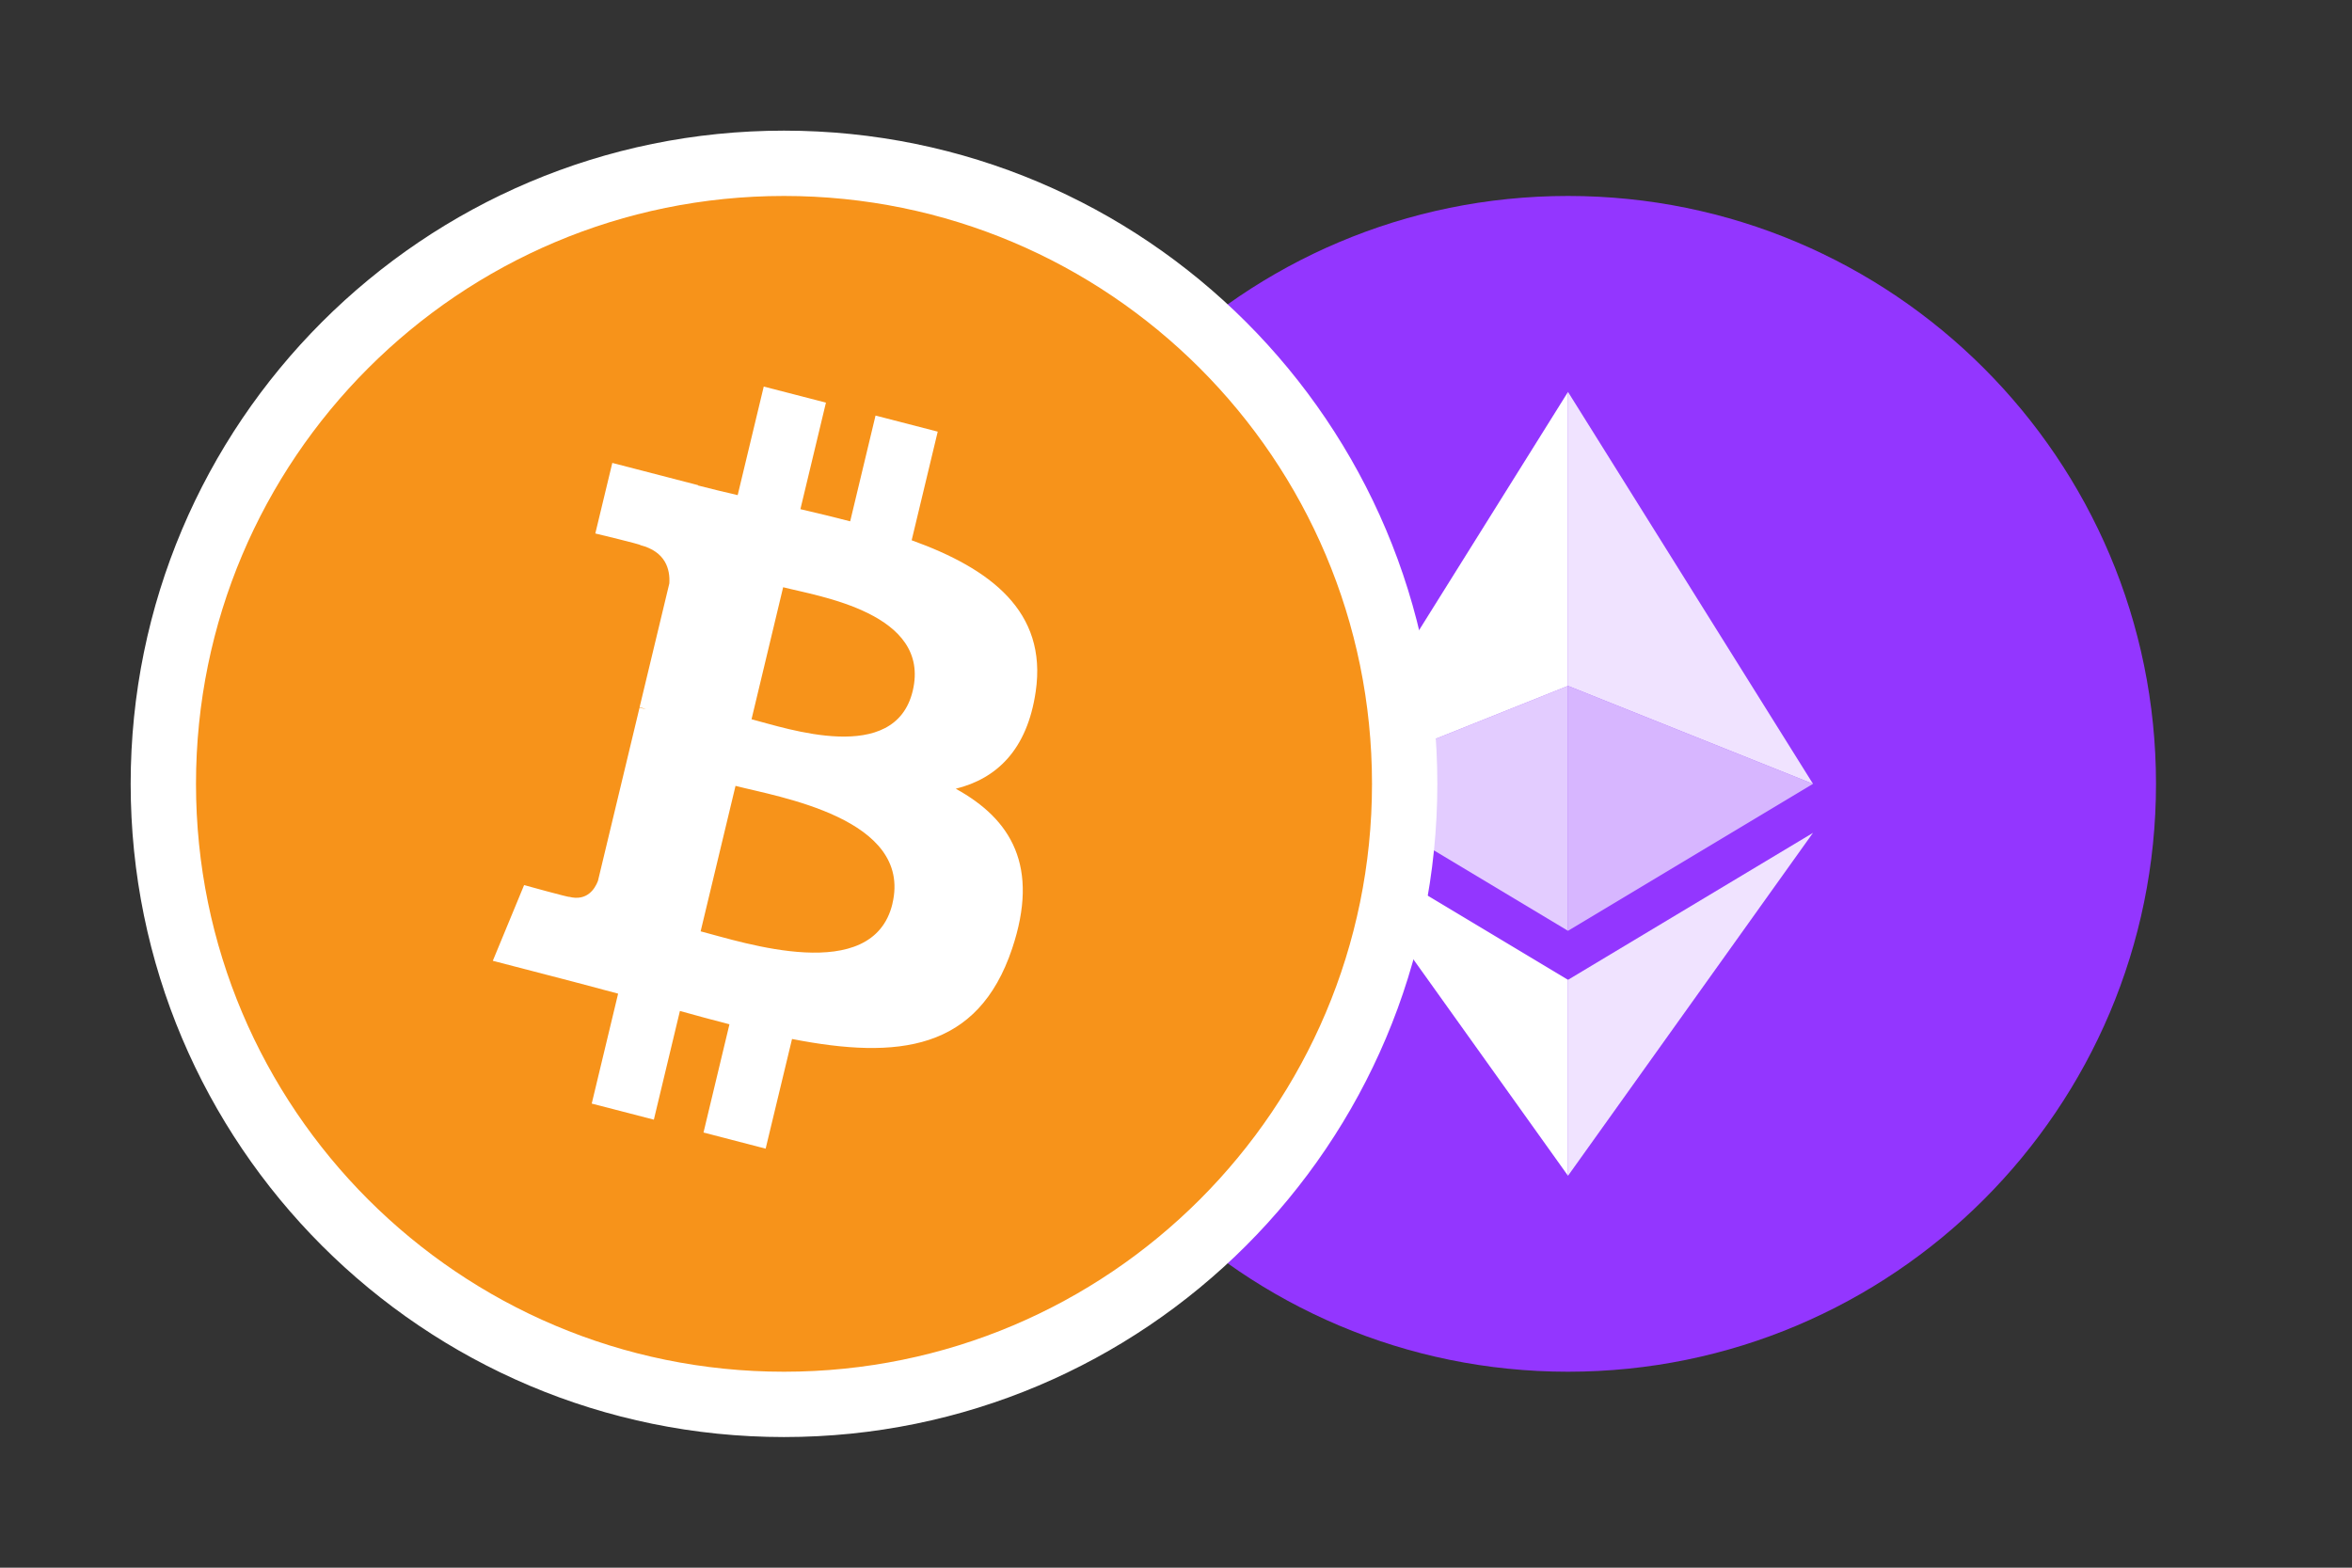 <svg width="36" height="24" viewBox="0 0 36 24" fill="none" xmlns="http://www.w3.org/2000/svg">
<rect x="0" y="0" width="36" height="24" fill="#333333" stroke="none"/>
<g clip-path="url(#clip0_4276_225082)">
<path d="M15 12C15 7.029 19.029 3 24 3C28.971 3 33 7.029 33 12C33 16.971 28.971 21 24 21C19.029 21 15 16.971 15 12Z" fill="#9336FF"/>
<path d="M24 14.25L27.75 12L24 10.5V14.25Z" fill="#D7B6FF"/>
<path d="M24 14.25L20.25 12L24 10.5V14.25Z" fill="#E3CCFF"/>
<path d="M24 10.5V6L27.75 12L24 10.5Z" fill="#F0E3FF"/>
<path d="M24 10.5V6L20.25 12L24 10.5Z" fill="white"/>
<path d="M24 18L27.75 12.75L24 15V18Z" fill="#F0E3FF"/>
<path d="M24 18L20.25 12.75L24 15V18Z" fill="white"/>
</g>
<path d="M21.5 12C21.5 17.247 17.247 21.5 12 21.5C6.753 21.5 2.5 17.247 2.5 12C2.5 6.753 6.753 2.5 12 2.5C17.247 2.5 21.5 6.753 21.5 12Z" fill="#F7931A" stroke="white"/>
<path d="M15.853 10.585C15.723 11.483 15.252 11.92 14.629 12.075C15.481 12.543 15.913 13.265 15.492 14.522C14.969 16.084 13.746 16.223 12.123 15.906L11.719 17.585L10.768 17.338L11.165 15.681C10.912 15.616 10.659 15.548 10.407 15.477L10.008 17.141L9.057 16.895L9.461 15.212C9.238 15.153 9.012 15.091 8.782 15.031L7.543 14.709L8.022 13.55C8.022 13.55 8.723 13.744 8.713 13.73C8.984 13.798 9.104 13.611 9.152 13.487L9.789 10.833L9.89 10.859C9.857 10.846 9.824 10.835 9.79 10.826L10.245 8.931C10.258 8.716 10.189 8.446 9.803 8.346C9.819 8.336 9.112 8.167 9.112 8.167L9.372 7.087L10.684 7.427L10.683 7.432C10.88 7.483 11.084 7.532 11.291 7.58L11.69 5.918L12.642 6.164L12.251 7.795C12.506 7.854 12.763 7.916 13.013 7.981L13.401 6.362L14.353 6.608L13.954 8.271C15.156 8.704 16.032 9.358 15.853 10.585V10.585ZM13.659 13.836C13.973 12.525 11.903 12.199 11.258 12.031L10.724 14.258C11.37 14.425 13.359 15.092 13.66 13.835L13.659 13.836ZM13.97 10.578C14.256 9.384 12.525 9.129 11.987 8.99L11.503 11.011C12.04 11.15 13.696 11.721 13.97 10.578Z" fill="white"/>
<defs>
<clipPath id="clip0_4276_225082">
<rect width="18" height="18" fill="white" transform="translate(15 3)"/>
</clipPath>
</defs>
</svg>

